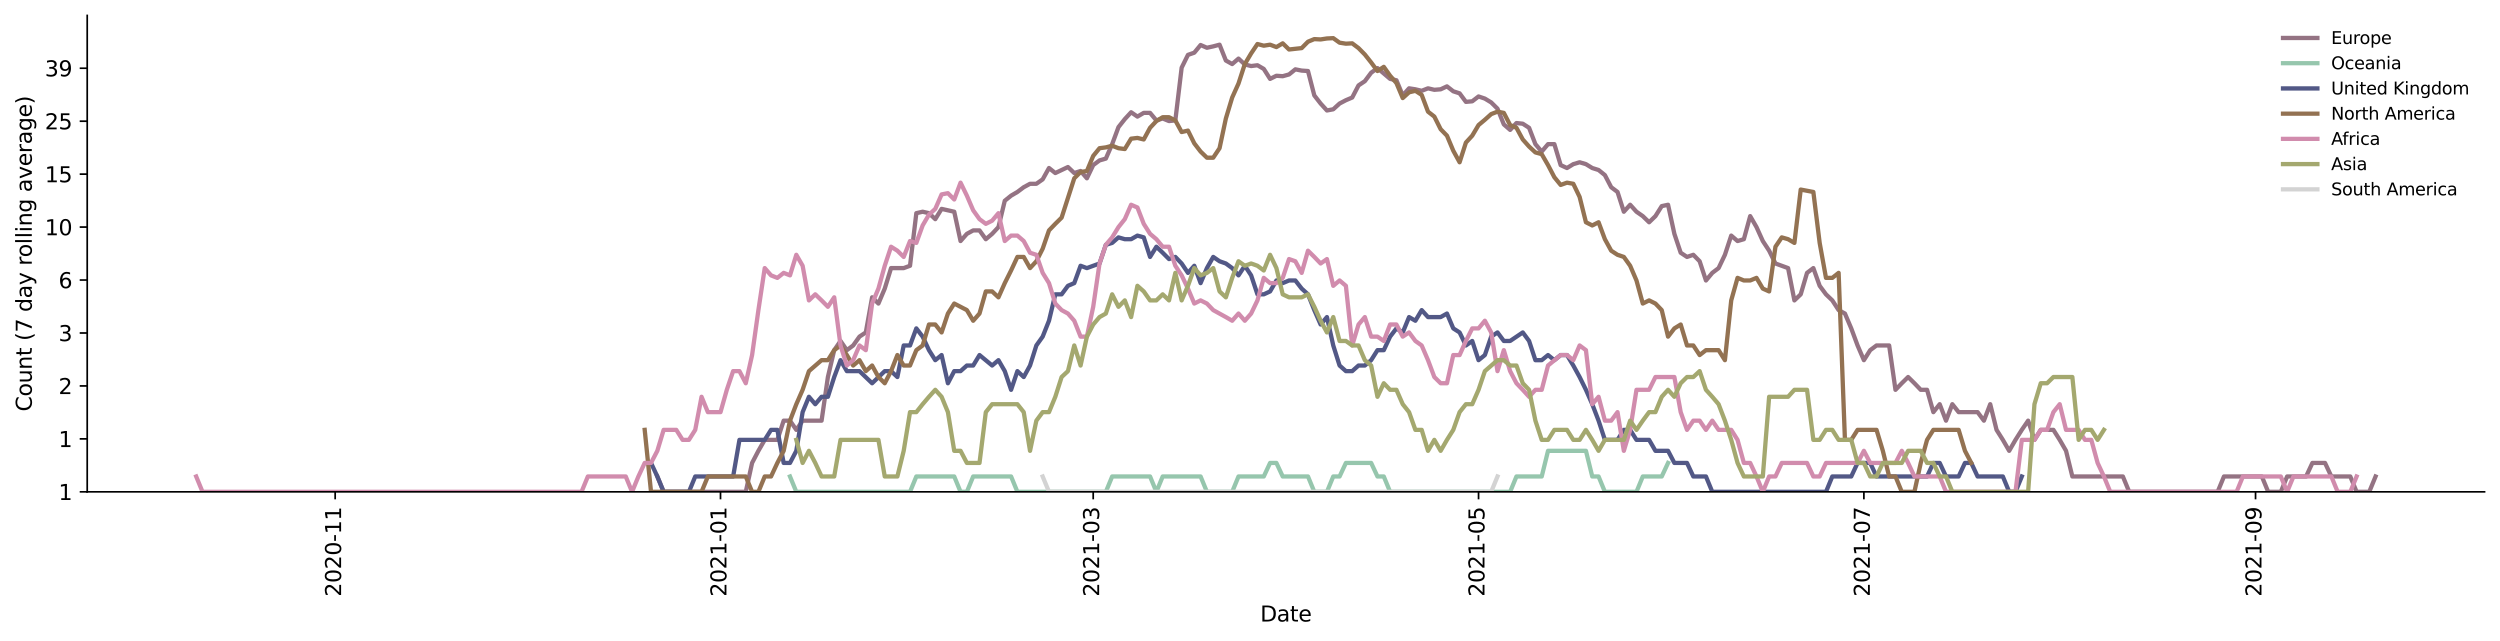 <?xml version="1.0" encoding="utf-8" standalone="no"?>
<!DOCTYPE svg PUBLIC "-//W3C//DTD SVG 1.1//EN"
  "http://www.w3.org/Graphics/SVG/1.1/DTD/svg11.dtd">
<svg height="298.621pt" version="1.1" viewBox="0 0 1163.803 298.621" width="1163.803pt" xmlns="http://www.w3.org/2000/svg" xmlns:xlink="http://www.w3.org/1999/xlink">
 <defs>
  <style type="text/css">*{stroke-linecap:butt;stroke-linejoin:round;}</style>
 </defs>
 <g id="figure_1">
  <g id="patch_1">
   <path d="M 0 298.621 
L 1163.803 298.621 
L 1163.803 0 
L 0 0 
z
" style="fill:#ffffff;"/>
  </g>
  <g id="axes_1">
   <g id="patch_2">
    <path d="M 40.603 228.96 
L 1156.603 228.96 
L 1156.603 7.2 
L 40.603 7.2 
z
" style="fill:#ffffff;"/>
   </g>
   <g id="matplotlib.axis_1">
    <g id="xtick_1">
     <g id="line2d_1">
      <defs>
       <path d="M 0 0 
L 0 3.5 
" id="m6d0342992b" style="stroke:#000000;stroke-width:0.8;"/>
      </defs>
      <g>
       <use style="stroke:#000000;stroke-width:0.8;" x="156.026" xlink:href="#m6d0342992b" y="228.96"/>
      </g>
     </g>
     <g id="text_1">
      <!-- 2020-11 -->
      <g transform="translate(158.785 277.743)rotate(-90)scale(0.1 -0.1)">
       <defs>
        <path d="M 1228 531 
L 3431 531 
L 3431 0 
L 469 0 
L 469 531 
Q 828 903 1448 1529 
Q 2069 2156 2228 2338 
Q 2531 2678 2651 2914 
Q 2772 3150 2772 3378 
Q 2772 3750 2511 3984 
Q 2250 4219 1831 4219 
Q 1534 4219 1204 4116 
Q 875 4013 500 3803 
L 500 4441 
Q 881 4594 1212 4672 
Q 1544 4750 1819 4750 
Q 2544 4750 2975 4387 
Q 3406 4025 3406 3419 
Q 3406 3131 3298 2873 
Q 3191 2616 2906 2266 
Q 2828 2175 2409 1742 
Q 1991 1309 1228 531 
z
" id="DejaVuSans-32" transform="scale(0.016)"/>
        <path d="M 2034 4250 
Q 1547 4250 1301 3770 
Q 1056 3291 1056 2328 
Q 1056 1369 1301 889 
Q 1547 409 2034 409 
Q 2525 409 2770 889 
Q 3016 1369 3016 2328 
Q 3016 3291 2770 3770 
Q 2525 4250 2034 4250 
z
M 2034 4750 
Q 2819 4750 3233 4129 
Q 3647 3509 3647 2328 
Q 3647 1150 3233 529 
Q 2819 -91 2034 -91 
Q 1250 -91 836 529 
Q 422 1150 422 2328 
Q 422 3509 836 4129 
Q 1250 4750 2034 4750 
z
" id="DejaVuSans-30" transform="scale(0.016)"/>
        <path d="M 313 2009 
L 1997 2009 
L 1997 1497 
L 313 1497 
L 313 2009 
z
" id="DejaVuSans-2d" transform="scale(0.016)"/>
        <path d="M 794 531 
L 1825 531 
L 1825 4091 
L 703 3866 
L 703 4441 
L 1819 4666 
L 2450 4666 
L 2450 531 
L 3481 531 
L 3481 0 
L 794 0 
L 794 531 
z
" id="DejaVuSans-31" transform="scale(0.016)"/>
       </defs>
       <use xlink:href="#DejaVuSans-32"/>
       <use x="63.623" xlink:href="#DejaVuSans-30"/>
       <use x="127.246" xlink:href="#DejaVuSans-32"/>
       <use x="190.869" xlink:href="#DejaVuSans-30"/>
       <use x="254.492" xlink:href="#DejaVuSans-2d"/>
       <use x="290.576" xlink:href="#DejaVuSans-31"/>
       <use x="354.199" xlink:href="#DejaVuSans-31"/>
      </g>
     </g>
    </g>
    <g id="xtick_2">
     <g id="line2d_2">
      <g>
       <use style="stroke:#000000;stroke-width:0.8;" x="335.409" xlink:href="#m6d0342992b" y="228.96"/>
      </g>
     </g>
     <g id="text_2">
      <!-- 2021-01 -->
      <g transform="translate(338.169 277.743)rotate(-90)scale(0.1 -0.1)">
       <use xlink:href="#DejaVuSans-32"/>
       <use x="63.623" xlink:href="#DejaVuSans-30"/>
       <use x="127.246" xlink:href="#DejaVuSans-32"/>
       <use x="190.869" xlink:href="#DejaVuSans-31"/>
       <use x="254.492" xlink:href="#DejaVuSans-2d"/>
       <use x="290.576" xlink:href="#DejaVuSans-30"/>
       <use x="354.199" xlink:href="#DejaVuSans-31"/>
      </g>
     </g>
    </g>
    <g id="xtick_3">
     <g id="line2d_3">
      <g>
       <use style="stroke:#000000;stroke-width:0.8;" x="508.911" xlink:href="#m6d0342992b" y="228.96"/>
      </g>
     </g>
     <g id="text_3">
      <!-- 2021-03 -->
      <g transform="translate(511.671 277.743)rotate(-90)scale(0.1 -0.1)">
       <defs>
        <path d="M 2597 2516 
Q 3050 2419 3304 2112 
Q 3559 1806 3559 1356 
Q 3559 666 3084 287 
Q 2609 -91 1734 -91 
Q 1441 -91 1130 -33 
Q 819 25 488 141 
L 488 750 
Q 750 597 1062 519 
Q 1375 441 1716 441 
Q 2309 441 2620 675 
Q 2931 909 2931 1356 
Q 2931 1769 2642 2001 
Q 2353 2234 1838 2234 
L 1294 2234 
L 1294 2753 
L 1863 2753 
Q 2328 2753 2575 2939 
Q 2822 3125 2822 3475 
Q 2822 3834 2567 4026 
Q 2313 4219 1838 4219 
Q 1578 4219 1281 4162 
Q 984 4106 628 3988 
L 628 4550 
Q 988 4650 1302 4700 
Q 1616 4750 1894 4750 
Q 2613 4750 3031 4423 
Q 3450 4097 3450 3541 
Q 3450 3153 3228 2886 
Q 3006 2619 2597 2516 
z
" id="DejaVuSans-33" transform="scale(0.016)"/>
       </defs>
       <use xlink:href="#DejaVuSans-32"/>
       <use x="63.623" xlink:href="#DejaVuSans-30"/>
       <use x="127.246" xlink:href="#DejaVuSans-32"/>
       <use x="190.869" xlink:href="#DejaVuSans-31"/>
       <use x="254.492" xlink:href="#DejaVuSans-2d"/>
       <use x="290.576" xlink:href="#DejaVuSans-30"/>
       <use x="354.199" xlink:href="#DejaVuSans-33"/>
      </g>
     </g>
    </g>
    <g id="xtick_4">
     <g id="line2d_4">
      <g>
       <use style="stroke:#000000;stroke-width:0.8;" x="688.295" xlink:href="#m6d0342992b" y="228.96"/>
      </g>
     </g>
     <g id="text_4">
      <!-- 2021-05 -->
      <g transform="translate(691.054 277.743)rotate(-90)scale(0.1 -0.1)">
       <defs>
        <path d="M 691 4666 
L 3169 4666 
L 3169 4134 
L 1269 4134 
L 1269 2991 
Q 1406 3038 1543 3061 
Q 1681 3084 1819 3084 
Q 2600 3084 3056 2656 
Q 3513 2228 3513 1497 
Q 3513 744 3044 326 
Q 2575 -91 1722 -91 
Q 1428 -91 1123 -41 
Q 819 9 494 109 
L 494 744 
Q 775 591 1075 516 
Q 1375 441 1709 441 
Q 2250 441 2565 725 
Q 2881 1009 2881 1497 
Q 2881 1984 2565 2268 
Q 2250 2553 1709 2553 
Q 1456 2553 1204 2497 
Q 953 2441 691 2322 
L 691 4666 
z
" id="DejaVuSans-35" transform="scale(0.016)"/>
       </defs>
       <use xlink:href="#DejaVuSans-32"/>
       <use x="63.623" xlink:href="#DejaVuSans-30"/>
       <use x="127.246" xlink:href="#DejaVuSans-32"/>
       <use x="190.869" xlink:href="#DejaVuSans-31"/>
       <use x="254.492" xlink:href="#DejaVuSans-2d"/>
       <use x="290.576" xlink:href="#DejaVuSans-30"/>
       <use x="354.199" xlink:href="#DejaVuSans-35"/>
      </g>
     </g>
    </g>
    <g id="xtick_5">
     <g id="line2d_5">
      <g>
       <use style="stroke:#000000;stroke-width:0.8;" x="867.678" xlink:href="#m6d0342992b" y="228.96"/>
      </g>
     </g>
     <g id="text_5">
      <!-- 2021-07 -->
      <g transform="translate(870.438 277.743)rotate(-90)scale(0.1 -0.1)">
       <defs>
        <path d="M 525 4666 
L 3525 4666 
L 3525 4397 
L 1831 0 
L 1172 0 
L 2766 4134 
L 525 4134 
L 525 4666 
z
" id="DejaVuSans-37" transform="scale(0.016)"/>
       </defs>
       <use xlink:href="#DejaVuSans-32"/>
       <use x="63.623" xlink:href="#DejaVuSans-30"/>
       <use x="127.246" xlink:href="#DejaVuSans-32"/>
       <use x="190.869" xlink:href="#DejaVuSans-31"/>
       <use x="254.492" xlink:href="#DejaVuSans-2d"/>
       <use x="290.576" xlink:href="#DejaVuSans-30"/>
       <use x="354.199" xlink:href="#DejaVuSans-37"/>
      </g>
     </g>
    </g>
    <g id="xtick_6">
     <g id="line2d_6">
      <g>
       <use style="stroke:#000000;stroke-width:0.8;" x="1050.002" xlink:href="#m6d0342992b" y="228.96"/>
      </g>
     </g>
     <g id="text_6">
      <!-- 2021-09 -->
      <g transform="translate(1052.762 277.743)rotate(-90)scale(0.1 -0.1)">
       <defs>
        <path d="M 703 97 
L 703 672 
Q 941 559 1184 500 
Q 1428 441 1663 441 
Q 2288 441 2617 861 
Q 2947 1281 2994 2138 
Q 2813 1869 2534 1725 
Q 2256 1581 1919 1581 
Q 1219 1581 811 2004 
Q 403 2428 403 3163 
Q 403 3881 828 4315 
Q 1253 4750 1959 4750 
Q 2769 4750 3195 4129 
Q 3622 3509 3622 2328 
Q 3622 1225 3098 567 
Q 2575 -91 1691 -91 
Q 1453 -91 1209 -44 
Q 966 3 703 97 
z
M 1959 2075 
Q 2384 2075 2632 2365 
Q 2881 2656 2881 3163 
Q 2881 3666 2632 3958 
Q 2384 4250 1959 4250 
Q 1534 4250 1286 3958 
Q 1038 3666 1038 3163 
Q 1038 2656 1286 2365 
Q 1534 2075 1959 2075 
z
" id="DejaVuSans-39" transform="scale(0.016)"/>
       </defs>
       <use xlink:href="#DejaVuSans-32"/>
       <use x="63.623" xlink:href="#DejaVuSans-30"/>
       <use x="127.246" xlink:href="#DejaVuSans-32"/>
       <use x="190.869" xlink:href="#DejaVuSans-31"/>
       <use x="254.492" xlink:href="#DejaVuSans-2d"/>
       <use x="290.576" xlink:href="#DejaVuSans-30"/>
       <use x="354.199" xlink:href="#DejaVuSans-39"/>
      </g>
     </g>
    </g>
    <g id="text_7">
     <!-- Date -->
     <g transform="translate(586.652 289.341)scale(0.1 -0.1)">
      <defs>
       <path d="M 1259 4147 
L 1259 519 
L 2022 519 
Q 2988 519 3436 956 
Q 3884 1394 3884 2338 
Q 3884 3275 3436 3711 
Q 2988 4147 2022 4147 
L 1259 4147 
z
M 628 4666 
L 1925 4666 
Q 3281 4666 3915 4102 
Q 4550 3538 4550 2338 
Q 4550 1131 3912 565 
Q 3275 0 1925 0 
L 628 0 
L 628 4666 
z
" id="DejaVuSans-44" transform="scale(0.016)"/>
       <path d="M 2194 1759 
Q 1497 1759 1228 1600 
Q 959 1441 959 1056 
Q 959 750 1161 570 
Q 1363 391 1709 391 
Q 2188 391 2477 730 
Q 2766 1069 2766 1631 
L 2766 1759 
L 2194 1759 
z
M 3341 1997 
L 3341 0 
L 2766 0 
L 2766 531 
Q 2569 213 2275 61 
Q 1981 -91 1556 -91 
Q 1019 -91 701 211 
Q 384 513 384 1019 
Q 384 1609 779 1909 
Q 1175 2209 1959 2209 
L 2766 2209 
L 2766 2266 
Q 2766 2663 2505 2880 
Q 2244 3097 1772 3097 
Q 1472 3097 1187 3025 
Q 903 2953 641 2809 
L 641 3341 
Q 956 3463 1253 3523 
Q 1550 3584 1831 3584 
Q 2591 3584 2966 3190 
Q 3341 2797 3341 1997 
z
" id="DejaVuSans-61" transform="scale(0.016)"/>
       <path d="M 1172 4494 
L 1172 3500 
L 2356 3500 
L 2356 3053 
L 1172 3053 
L 1172 1153 
Q 1172 725 1289 603 
Q 1406 481 1766 481 
L 2356 481 
L 2356 0 
L 1766 0 
Q 1100 0 847 248 
Q 594 497 594 1153 
L 594 3053 
L 172 3053 
L 172 3500 
L 594 3500 
L 594 4494 
L 1172 4494 
z
" id="DejaVuSans-74" transform="scale(0.016)"/>
       <path d="M 3597 1894 
L 3597 1613 
L 953 1613 
Q 991 1019 1311 708 
Q 1631 397 2203 397 
Q 2534 397 2845 478 
Q 3156 559 3463 722 
L 3463 178 
Q 3153 47 2828 -22 
Q 2503 -91 2169 -91 
Q 1331 -91 842 396 
Q 353 884 353 1716 
Q 353 2575 817 3079 
Q 1281 3584 2069 3584 
Q 2775 3584 3186 3129 
Q 3597 2675 3597 1894 
z
M 3022 2063 
Q 3016 2534 2758 2815 
Q 2500 3097 2075 3097 
Q 1594 3097 1305 2825 
Q 1016 2553 972 2059 
L 3022 2063 
z
" id="DejaVuSans-65" transform="scale(0.016)"/>
      </defs>
      <use xlink:href="#DejaVuSans-44"/>
      <use x="77.002" xlink:href="#DejaVuSans-61"/>
      <use x="138.281" xlink:href="#DejaVuSans-74"/>
      <use x="177.49" xlink:href="#DejaVuSans-65"/>
     </g>
    </g>
   </g>
   <g id="matplotlib.axis_2">
    <g id="ytick_1">
     <g id="line2d_7">
      <defs>
       <path d="M 0 0 
L -3.5 0 
" id="m33c1e263ab" style="stroke:#000000;stroke-width:0.8;"/>
      </defs>
      <g>
       <use style="stroke:#000000;stroke-width:0.8;" x="40.603" xlink:href="#m33c1e263ab" y="228.96"/>
      </g>
     </g>
     <g id="text_8">
      <!-- 1 -->
      <g transform="translate(27.241 232.759)scale(0.1 -0.1)">
       <use xlink:href="#DejaVuSans-31"/>
      </g>
     </g>
    </g>
    <g id="ytick_2">
     <g id="line2d_8">
      <g>
       <use style="stroke:#000000;stroke-width:0.8;" x="40.603" xlink:href="#m33c1e263ab" y="204.31"/>
      </g>
     </g>
     <g id="text_9">
      <!-- 1 -->
      <g transform="translate(27.241 208.11)scale(0.1 -0.1)">
       <use xlink:href="#DejaVuSans-31"/>
      </g>
     </g>
    </g>
    <g id="ytick_3">
     <g id="line2d_9">
      <g>
       <use style="stroke:#000000;stroke-width:0.8;" x="40.603" xlink:href="#m33c1e263ab" y="179.661"/>
      </g>
     </g>
     <g id="text_10">
      <!-- 2 -->
      <g transform="translate(27.241 183.46)scale(0.1 -0.1)">
       <use xlink:href="#DejaVuSans-32"/>
      </g>
     </g>
    </g>
    <g id="ytick_4">
     <g id="line2d_10">
      <g>
       <use style="stroke:#000000;stroke-width:0.8;" x="40.603" xlink:href="#m33c1e263ab" y="155.011"/>
      </g>
     </g>
     <g id="text_11">
      <!-- 3 -->
      <g transform="translate(27.241 158.81)scale(0.1 -0.1)">
       <use xlink:href="#DejaVuSans-33"/>
      </g>
     </g>
    </g>
    <g id="ytick_5">
     <g id="line2d_11">
      <g>
       <use style="stroke:#000000;stroke-width:0.8;" x="40.603" xlink:href="#m33c1e263ab" y="130.361"/>
      </g>
     </g>
     <g id="text_12">
      <!-- 6 -->
      <g transform="translate(27.241 134.16)scale(0.1 -0.1)">
       <defs>
        <path d="M 2113 2584 
Q 1688 2584 1439 2293 
Q 1191 2003 1191 1497 
Q 1191 994 1439 701 
Q 1688 409 2113 409 
Q 2538 409 2786 701 
Q 3034 994 3034 1497 
Q 3034 2003 2786 2293 
Q 2538 2584 2113 2584 
z
M 3366 4563 
L 3366 3988 
Q 3128 4100 2886 4159 
Q 2644 4219 2406 4219 
Q 1781 4219 1451 3797 
Q 1122 3375 1075 2522 
Q 1259 2794 1537 2939 
Q 1816 3084 2150 3084 
Q 2853 3084 3261 2657 
Q 3669 2231 3669 1497 
Q 3669 778 3244 343 
Q 2819 -91 2113 -91 
Q 1303 -91 875 529 
Q 447 1150 447 2328 
Q 447 3434 972 4092 
Q 1497 4750 2381 4750 
Q 2619 4750 2861 4703 
Q 3103 4656 3366 4563 
z
" id="DejaVuSans-36" transform="scale(0.016)"/>
       </defs>
       <use xlink:href="#DejaVuSans-36"/>
      </g>
     </g>
    </g>
    <g id="ytick_6">
     <g id="line2d_12">
      <g>
       <use style="stroke:#000000;stroke-width:0.8;" x="40.603" xlink:href="#m33c1e263ab" y="105.711"/>
      </g>
     </g>
     <g id="text_13">
      <!-- 10 -->
      <g transform="translate(20.878 109.511)scale(0.1 -0.1)">
       <use xlink:href="#DejaVuSans-31"/>
       <use x="63.623" xlink:href="#DejaVuSans-30"/>
      </g>
     </g>
    </g>
    <g id="ytick_7">
     <g id="line2d_13">
      <g>
       <use style="stroke:#000000;stroke-width:0.8;" x="40.603" xlink:href="#m33c1e263ab" y="81.062"/>
      </g>
     </g>
     <g id="text_14">
      <!-- 15 -->
      <g transform="translate(20.878 84.861)scale(0.1 -0.1)">
       <use xlink:href="#DejaVuSans-31"/>
       <use x="63.623" xlink:href="#DejaVuSans-35"/>
      </g>
     </g>
    </g>
    <g id="ytick_8">
     <g id="line2d_14">
      <g>
       <use style="stroke:#000000;stroke-width:0.8;" x="40.603" xlink:href="#m33c1e263ab" y="56.412"/>
      </g>
     </g>
     <g id="text_15">
      <!-- 25 -->
      <g transform="translate(20.878 60.211)scale(0.1 -0.1)">
       <use xlink:href="#DejaVuSans-32"/>
       <use x="63.623" xlink:href="#DejaVuSans-35"/>
      </g>
     </g>
    </g>
    <g id="ytick_9">
     <g id="line2d_15">
      <g>
       <use style="stroke:#000000;stroke-width:0.8;" x="40.603" xlink:href="#m33c1e263ab" y="31.762"/>
      </g>
     </g>
     <g id="text_16">
      <!-- 39 -->
      <g transform="translate(20.878 35.562)scale(0.1 -0.1)">
       <use xlink:href="#DejaVuSans-33"/>
       <use x="63.623" xlink:href="#DejaVuSans-39"/>
      </g>
     </g>
    </g>
    <g id="text_17">
     <!-- Count (7 day rolling average) -->
     <g transform="translate(14.798 191.548)rotate(-90)scale(0.1 -0.1)">
      <defs>
       <path d="M 4122 4306 
L 4122 3641 
Q 3803 3938 3442 4084 
Q 3081 4231 2675 4231 
Q 1875 4231 1450 3742 
Q 1025 3253 1025 2328 
Q 1025 1406 1450 917 
Q 1875 428 2675 428 
Q 3081 428 3442 575 
Q 3803 722 4122 1019 
L 4122 359 
Q 3791 134 3420 21 
Q 3050 -91 2638 -91 
Q 1578 -91 968 557 
Q 359 1206 359 2328 
Q 359 3453 968 4101 
Q 1578 4750 2638 4750 
Q 3056 4750 3426 4639 
Q 3797 4528 4122 4306 
z
" id="DejaVuSans-43" transform="scale(0.016)"/>
       <path d="M 1959 3097 
Q 1497 3097 1228 2736 
Q 959 2375 959 1747 
Q 959 1119 1226 758 
Q 1494 397 1959 397 
Q 2419 397 2687 759 
Q 2956 1122 2956 1747 
Q 2956 2369 2687 2733 
Q 2419 3097 1959 3097 
z
M 1959 3584 
Q 2709 3584 3137 3096 
Q 3566 2609 3566 1747 
Q 3566 888 3137 398 
Q 2709 -91 1959 -91 
Q 1206 -91 779 398 
Q 353 888 353 1747 
Q 353 2609 779 3096 
Q 1206 3584 1959 3584 
z
" id="DejaVuSans-6f" transform="scale(0.016)"/>
       <path d="M 544 1381 
L 544 3500 
L 1119 3500 
L 1119 1403 
Q 1119 906 1312 657 
Q 1506 409 1894 409 
Q 2359 409 2629 706 
Q 2900 1003 2900 1516 
L 2900 3500 
L 3475 3500 
L 3475 0 
L 2900 0 
L 2900 538 
Q 2691 219 2414 64 
Q 2138 -91 1772 -91 
Q 1169 -91 856 284 
Q 544 659 544 1381 
z
M 1991 3584 
L 1991 3584 
z
" id="DejaVuSans-75" transform="scale(0.016)"/>
       <path d="M 3513 2113 
L 3513 0 
L 2938 0 
L 2938 2094 
Q 2938 2591 2744 2837 
Q 2550 3084 2163 3084 
Q 1697 3084 1428 2787 
Q 1159 2491 1159 1978 
L 1159 0 
L 581 0 
L 581 3500 
L 1159 3500 
L 1159 2956 
Q 1366 3272 1645 3428 
Q 1925 3584 2291 3584 
Q 2894 3584 3203 3211 
Q 3513 2838 3513 2113 
z
" id="DejaVuSans-6e" transform="scale(0.016)"/>
       <path id="DejaVuSans-20" transform="scale(0.016)"/>
       <path d="M 1984 4856 
Q 1566 4138 1362 3434 
Q 1159 2731 1159 2009 
Q 1159 1288 1364 580 
Q 1569 -128 1984 -844 
L 1484 -844 
Q 1016 -109 783 600 
Q 550 1309 550 2009 
Q 550 2706 781 3412 
Q 1013 4119 1484 4856 
L 1984 4856 
z
" id="DejaVuSans-28" transform="scale(0.016)"/>
       <path d="M 2906 2969 
L 2906 4863 
L 3481 4863 
L 3481 0 
L 2906 0 
L 2906 525 
Q 2725 213 2448 61 
Q 2172 -91 1784 -91 
Q 1150 -91 751 415 
Q 353 922 353 1747 
Q 353 2572 751 3078 
Q 1150 3584 1784 3584 
Q 2172 3584 2448 3432 
Q 2725 3281 2906 2969 
z
M 947 1747 
Q 947 1113 1208 752 
Q 1469 391 1925 391 
Q 2381 391 2643 752 
Q 2906 1113 2906 1747 
Q 2906 2381 2643 2742 
Q 2381 3103 1925 3103 
Q 1469 3103 1208 2742 
Q 947 2381 947 1747 
z
" id="DejaVuSans-64" transform="scale(0.016)"/>
       <path d="M 2059 -325 
Q 1816 -950 1584 -1140 
Q 1353 -1331 966 -1331 
L 506 -1331 
L 506 -850 
L 844 -850 
Q 1081 -850 1212 -737 
Q 1344 -625 1503 -206 
L 1606 56 
L 191 3500 
L 800 3500 
L 1894 763 
L 2988 3500 
L 3597 3500 
L 2059 -325 
z
" id="DejaVuSans-79" transform="scale(0.016)"/>
       <path d="M 2631 2963 
Q 2534 3019 2420 3045 
Q 2306 3072 2169 3072 
Q 1681 3072 1420 2755 
Q 1159 2438 1159 1844 
L 1159 0 
L 581 0 
L 581 3500 
L 1159 3500 
L 1159 2956 
Q 1341 3275 1631 3429 
Q 1922 3584 2338 3584 
Q 2397 3584 2469 3576 
Q 2541 3569 2628 3553 
L 2631 2963 
z
" id="DejaVuSans-72" transform="scale(0.016)"/>
       <path d="M 603 4863 
L 1178 4863 
L 1178 0 
L 603 0 
L 603 4863 
z
" id="DejaVuSans-6c" transform="scale(0.016)"/>
       <path d="M 603 3500 
L 1178 3500 
L 1178 0 
L 603 0 
L 603 3500 
z
M 603 4863 
L 1178 4863 
L 1178 4134 
L 603 4134 
L 603 4863 
z
" id="DejaVuSans-69" transform="scale(0.016)"/>
       <path d="M 2906 1791 
Q 2906 2416 2648 2759 
Q 2391 3103 1925 3103 
Q 1463 3103 1205 2759 
Q 947 2416 947 1791 
Q 947 1169 1205 825 
Q 1463 481 1925 481 
Q 2391 481 2648 825 
Q 2906 1169 2906 1791 
z
M 3481 434 
Q 3481 -459 3084 -895 
Q 2688 -1331 1869 -1331 
Q 1566 -1331 1297 -1286 
Q 1028 -1241 775 -1147 
L 775 -588 
Q 1028 -725 1275 -790 
Q 1522 -856 1778 -856 
Q 2344 -856 2625 -561 
Q 2906 -266 2906 331 
L 2906 616 
Q 2728 306 2450 153 
Q 2172 0 1784 0 
Q 1141 0 747 490 
Q 353 981 353 1791 
Q 353 2603 747 3093 
Q 1141 3584 1784 3584 
Q 2172 3584 2450 3431 
Q 2728 3278 2906 2969 
L 2906 3500 
L 3481 3500 
L 3481 434 
z
" id="DejaVuSans-67" transform="scale(0.016)"/>
       <path d="M 191 3500 
L 800 3500 
L 1894 563 
L 2988 3500 
L 3597 3500 
L 2284 0 
L 1503 0 
L 191 3500 
z
" id="DejaVuSans-76" transform="scale(0.016)"/>
       <path d="M 513 4856 
L 1013 4856 
Q 1481 4119 1714 3412 
Q 1947 2706 1947 2009 
Q 1947 1309 1714 600 
Q 1481 -109 1013 -844 
L 513 -844 
Q 928 -128 1133 580 
Q 1338 1288 1338 2009 
Q 1338 2731 1133 3434 
Q 928 4138 513 4856 
z
" id="DejaVuSans-29" transform="scale(0.016)"/>
      </defs>
      <use xlink:href="#DejaVuSans-43"/>
      <use x="69.824" xlink:href="#DejaVuSans-6f"/>
      <use x="131.006" xlink:href="#DejaVuSans-75"/>
      <use x="194.385" xlink:href="#DejaVuSans-6e"/>
      <use x="257.764" xlink:href="#DejaVuSans-74"/>
      <use x="296.973" xlink:href="#DejaVuSans-20"/>
      <use x="328.76" xlink:href="#DejaVuSans-28"/>
      <use x="367.773" xlink:href="#DejaVuSans-37"/>
      <use x="431.396" xlink:href="#DejaVuSans-20"/>
      <use x="463.184" xlink:href="#DejaVuSans-64"/>
      <use x="526.66" xlink:href="#DejaVuSans-61"/>
      <use x="587.939" xlink:href="#DejaVuSans-79"/>
      <use x="647.119" xlink:href="#DejaVuSans-20"/>
      <use x="678.906" xlink:href="#DejaVuSans-72"/>
      <use x="717.77" xlink:href="#DejaVuSans-6f"/>
      <use x="778.951" xlink:href="#DejaVuSans-6c"/>
      <use x="806.734" xlink:href="#DejaVuSans-6c"/>
      <use x="834.518" xlink:href="#DejaVuSans-69"/>
      <use x="862.301" xlink:href="#DejaVuSans-6e"/>
      <use x="925.68" xlink:href="#DejaVuSans-67"/>
      <use x="989.156" xlink:href="#DejaVuSans-20"/>
      <use x="1020.943" xlink:href="#DejaVuSans-61"/>
      <use x="1082.223" xlink:href="#DejaVuSans-76"/>
      <use x="1141.402" xlink:href="#DejaVuSans-65"/>
      <use x="1202.926" xlink:href="#DejaVuSans-72"/>
      <use x="1244.039" xlink:href="#DejaVuSans-61"/>
      <use x="1305.318" xlink:href="#DejaVuSans-67"/>
      <use x="1368.795" xlink:href="#DejaVuSans-65"/>
      <use x="1430.318" xlink:href="#DejaVuSans-29"/>
     </g>
    </g>
   </g>
   <g id="line2d_16">
    <path clip-path="url(#p8b8890324e)" d="M 306.002 221.813 
L 308.943 228.96 
L 347.172 228.96 
L 350.113 215.508 
L 353.054 209.869 
L 355.994 204.767 
L 361.876 204.767 
L 364.817 195.825 
L 367.757 195.825 
L 370.698 200.11 
L 373.639 195.825 
L 382.461 195.825 
L 385.402 175.513 
L 388.342 163.008 
L 391.283 158.724 
L 394.224 163.008 
L 397.164 160.823 
L 400.105 156.704 
L 403.046 154.757 
L 405.987 138.411 
L 408.927 141.305 
L 411.868 134.344 
L 414.809 124.803 
L 420.69 124.803 
L 423.631 123.722 
L 426.572 99.237 
L 429.512 98.564 
L 432.453 99.237 
L 435.394 102.019 
L 438.334 97.242 
L 444.216 98.564 
L 447.156 112.207 
L 450.097 108.861 
L 453.038 107.263 
L 455.979 107.263 
L 458.919 111.351 
L 461.86 108.861 
L 464.801 105.711 
L 467.741 93.462 
L 470.682 91.083 
L 473.623 89.366 
L 476.564 87.158 
L 479.504 85.56 
L 482.445 85.56 
L 485.386 83.501 
L 488.326 78.216 
L 491.267 80.554 
L 497.149 77.761 
L 500.089 80.554 
L 503.03 79.607 
L 505.971 82.999 
L 508.911 76.861 
L 511.852 74.676 
L 514.793 73.826 
L 517.734 67.102 
L 520.674 59.171 
L 523.615 55.456 
L 526.556 52.264 
L 529.496 54.273 
L 532.437 52.547 
L 535.378 52.547 
L 538.319 56.058 
L 541.259 55.158 
L 544.2 56.361 
L 547.141 56.058 
L 550.081 31.508 
L 553.022 25.545 
L 555.963 24.529 
L 558.904 20.959 
L 561.844 22.23 
L 564.785 21.59 
L 567.726 20.802 
L 570.666 28.174 
L 573.607 29.815 
L 576.548 27.283 
L 579.489 30.001 
L 582.429 30.749 
L 585.37 30.374 
L 588.311 32.085 
L 591.251 36.725 
L 594.192 35.27 
L 597.133 35.475 
L 600.073 34.658 
L 603.014 32.279 
L 605.955 32.864 
L 608.896 33.06 
L 611.836 44.417 
L 614.777 48.197 
L 617.718 51.425 
L 620.658 50.874 
L 623.599 48.197 
L 626.54 46.653 
L 629.481 45.399 
L 632.421 39.76 
L 635.362 37.789 
L 638.303 33.853 
L 641.243 31.7 
L 647.125 36.725 
L 650.066 37.361 
L 653.006 44.417 
L 655.947 41.115 
L 658.888 41.574 
L 661.828 42.271 
L 664.769 41.115 
L 667.71 41.805 
L 670.651 41.574 
L 673.591 40.207 
L 676.532 42.505 
L 679.473 43.452 
L 682.413 47.419 
L 685.354 47.162 
L 688.295 44.906 
L 691.236 45.897 
L 694.176 47.677 
L 697.117 50.6 
L 700.058 57.904 
L 702.998 60.468 
L 705.939 57.281 
L 708.88 57.591 
L 711.821 59.492 
L 714.761 67.102 
L 717.702 70.557 
L 720.643 67.102 
L 723.583 67.102 
L 726.524 76.861 
L 729.465 78.216 
L 732.405 76.417 
L 735.346 75.539 
L 738.287 76.417 
L 741.228 78.216 
L 744.168 79.139 
L 747.109 81.518 
L 750.05 87.158 
L 752.99 89.366 
L 755.931 98.564 
L 758.872 95.319 
L 761.813 98.564 
L 764.753 100.61 
L 767.694 103.465 
L 770.635 100.61 
L 773.575 95.952 
L 776.516 95.319 
L 779.457 108.861 
L 782.398 117.655 
L 785.338 119.602 
L 788.279 118.62 
L 791.22 121.622 
L 794.16 130.564 
L 797.101 127.033 
L 800.042 124.803 
L 802.983 118.62 
L 805.923 109.678 
L 808.864 112.207 
L 811.805 111.351 
L 814.745 100.61 
L 817.686 105.711 
L 820.627 112.207 
L 823.568 116.708 
L 826.508 122.662 
L 832.39 124.803 
L 835.33 139.839 
L 838.271 137.021 
L 841.212 127.033 
L 844.153 124.803 
L 847.093 133.054 
L 850.034 137.021 
L 852.975 139.839 
L 855.915 144.365 
L 858.856 145.962 
L 861.797 152.879 
L 864.738 160.823 
L 867.678 167.665 
L 870.619 163.008 
L 873.56 160.823 
L 879.441 160.823 
L 882.382 181.466 
L 885.322 178.407 
L 888.263 175.513 
L 891.204 178.407 
L 894.145 181.466 
L 897.085 181.466 
L 900.026 191.858 
L 902.967 188.166 
L 905.907 195.825 
L 908.848 188.166 
L 911.789 191.858 
L 920.611 191.858 
L 923.552 195.825 
L 926.492 188.166 
L 929.433 200.11 
L 932.374 204.767 
L 935.315 209.869 
L 938.255 204.767 
L 941.196 200.11 
L 944.137 195.825 
L 947.077 204.767 
L 950.018 200.11 
L 955.9 200.11 
L 958.84 204.767 
L 961.781 209.869 
L 964.722 221.813 
L 988.247 221.813 
L 991.188 228.96 
L 1032.358 228.96 
L 1035.299 221.813 
L 1052.943 221.813 
L 1055.884 228.96 
L 1061.765 228.96 
L 1064.706 221.813 
L 1073.528 221.813 
L 1076.469 215.508 
L 1082.35 215.508 
L 1085.291 221.813 
L 1094.113 221.813 
L 1097.054 228.96 
L 1102.935 228.96 
L 1105.876 221.813 
L 1105.876 221.813 
" style="fill:none;stroke:#947383;stroke-linecap:square;stroke-width:2;"/>
   </g>
   <g id="line2d_17">
    <path clip-path="url(#p8b8890324e)" d="M 367.757 221.813 
L 370.698 228.96 
L 423.631 228.96 
L 426.572 221.813 
L 444.216 221.813 
L 447.156 228.96 
L 450.097 228.96 
L 453.038 221.813 
L 470.682 221.813 
L 473.623 228.96 
L 514.793 228.96 
L 517.734 221.813 
L 535.378 221.813 
L 538.319 228.96 
L 541.259 221.813 
L 558.904 221.813 
L 561.844 228.96 
L 573.607 228.96 
L 576.548 221.813 
L 588.311 221.813 
L 591.251 215.508 
L 594.192 215.508 
L 597.133 221.813 
L 608.896 221.813 
L 611.836 228.96 
L 617.718 228.96 
L 620.658 221.813 
L 623.599 221.813 
L 626.54 215.508 
L 638.303 215.508 
L 641.243 221.813 
L 644.184 221.813 
L 647.125 228.96 
L 702.998 228.96 
L 705.939 221.813 
L 717.702 221.813 
L 720.643 209.869 
L 738.287 209.869 
L 741.228 221.813 
L 744.168 221.813 
L 747.109 228.96 
L 761.813 228.96 
L 764.753 221.813 
L 773.575 221.813 
L 776.516 215.508 
L 776.516 215.508 
" style="fill:none;stroke:#96c6ad;stroke-linecap:square;stroke-width:2;"/>
   </g>
   <g id="line2d_18">
    <path clip-path="url(#p8b8890324e)" d="M 303.062 215.508 
L 306.002 221.813 
L 308.943 228.96 
L 320.706 228.96 
L 323.647 221.813 
L 341.291 221.813 
L 344.232 204.767 
L 355.994 204.767 
L 358.935 200.11 
L 361.876 200.11 
L 364.817 215.508 
L 367.757 215.508 
L 370.698 209.869 
L 373.639 191.858 
L 376.579 184.711 
L 379.52 188.166 
L 382.461 184.711 
L 385.402 184.711 
L 388.342 175.513 
L 391.283 167.665 
L 394.224 172.767 
L 400.105 172.767 
L 405.987 178.407 
L 411.868 172.767 
L 414.809 172.767 
L 417.749 175.513 
L 420.69 160.823 
L 423.631 160.823 
L 426.572 152.879 
L 429.512 156.704 
L 432.453 163.008 
L 435.394 167.665 
L 438.334 165.286 
L 441.275 178.407 
L 444.216 172.767 
L 447.156 172.767 
L 450.097 170.156 
L 453.038 170.156 
L 455.979 165.286 
L 461.86 170.156 
L 464.801 167.665 
L 467.741 172.767 
L 470.682 181.466 
L 473.623 172.767 
L 476.564 175.513 
L 479.504 170.156 
L 482.445 160.823 
L 485.386 156.704 
L 488.326 149.309 
L 491.267 137.021 
L 494.208 137.021 
L 497.149 133.054 
L 500.089 131.794 
L 503.03 123.722 
L 505.971 124.803 
L 511.852 122.662 
L 514.793 113.963 
L 517.734 113.078 
L 520.674 110.508 
L 523.615 111.351 
L 526.556 111.351 
L 529.496 109.678 
L 532.437 110.508 
L 535.378 119.602 
L 538.319 114.862 
L 541.259 117.655 
L 544.2 120.603 
L 547.141 119.602 
L 550.081 122.662 
L 553.022 127.033 
L 555.963 123.722 
L 558.904 131.794 
L 561.844 124.803 
L 564.785 119.602 
L 567.726 121.622 
L 570.666 122.662 
L 573.607 124.803 
L 576.548 128.185 
L 579.489 123.722 
L 582.429 128.185 
L 585.37 137.021 
L 588.311 137.021 
L 591.251 135.666 
L 594.192 130.564 
L 597.133 131.794 
L 600.073 130.564 
L 603.014 130.564 
L 605.955 134.344 
L 608.896 137.021 
L 611.836 144.365 
L 614.777 151.064 
L 617.718 147.61 
L 620.658 160.823 
L 623.599 170.156 
L 626.54 172.767 
L 629.481 172.767 
L 632.421 170.156 
L 635.362 170.156 
L 638.303 167.665 
L 641.243 163.008 
L 644.184 163.008 
L 647.125 156.704 
L 650.066 152.879 
L 653.006 154.757 
L 655.947 147.61 
L 658.888 149.309 
L 661.828 144.365 
L 664.769 147.61 
L 670.651 147.61 
L 673.591 145.962 
L 676.532 152.879 
L 679.473 154.757 
L 682.413 160.823 
L 685.354 158.724 
L 688.295 167.665 
L 691.236 165.286 
L 694.176 156.704 
L 697.117 154.757 
L 700.058 158.724 
L 702.998 158.724 
L 708.88 154.757 
L 711.821 158.724 
L 714.761 167.665 
L 717.702 167.665 
L 720.643 165.286 
L 723.583 167.665 
L 726.524 165.286 
L 729.465 165.286 
L 732.405 170.156 
L 735.346 175.513 
L 738.287 181.466 
L 741.228 188.166 
L 744.168 195.825 
L 747.109 204.767 
L 752.99 204.767 
L 755.931 200.11 
L 758.872 200.11 
L 761.813 204.767 
L 767.694 204.767 
L 770.635 209.869 
L 776.516 209.869 
L 779.457 215.508 
L 785.338 215.508 
L 788.279 221.813 
L 794.16 221.813 
L 797.101 228.96 
L 850.034 228.96 
L 852.975 221.813 
L 861.797 221.813 
L 864.738 215.508 
L 870.619 215.508 
L 873.56 221.813 
L 897.085 221.813 
L 900.026 215.508 
L 902.967 215.508 
L 905.907 221.813 
L 911.789 221.813 
L 914.73 215.508 
L 917.67 215.508 
L 920.611 221.813 
L 932.374 221.813 
L 935.315 228.96 
L 938.255 228.96 
L 941.196 221.813 
L 941.196 221.813 
" style="fill:none;stroke:#525886;stroke-linecap:square;stroke-width:2;"/>
   </g>
   <g id="line2d_19">
    <path clip-path="url(#p8b8890324e)" d="M 300.121 200.11 
L 303.062 228.96 
L 326.587 228.96 
L 329.528 221.813 
L 347.172 221.813 
L 350.113 228.96 
L 353.054 228.96 
L 355.994 221.813 
L 358.935 221.813 
L 361.876 215.508 
L 364.817 209.869 
L 367.757 195.825 
L 370.698 188.166 
L 373.639 181.466 
L 376.579 172.767 
L 382.461 167.665 
L 385.402 167.665 
L 388.342 163.008 
L 391.283 160.823 
L 394.224 165.286 
L 397.164 170.156 
L 400.105 167.665 
L 403.046 172.767 
L 405.987 170.156 
L 408.927 175.513 
L 411.868 178.407 
L 414.809 172.767 
L 417.749 165.286 
L 420.69 170.156 
L 423.631 170.156 
L 426.572 163.008 
L 429.512 160.823 
L 432.453 151.064 
L 435.394 151.064 
L 438.334 154.757 
L 441.275 145.962 
L 444.216 141.305 
L 450.097 144.365 
L 453.038 149.309 
L 455.979 145.962 
L 458.919 135.666 
L 461.86 135.666 
L 464.801 138.411 
L 467.741 131.794 
L 470.682 125.907 
L 473.623 119.602 
L 476.564 119.602 
L 479.504 124.803 
L 482.445 121.622 
L 485.386 115.777 
L 488.326 107.263 
L 491.267 104.204 
L 494.208 101.31 
L 500.089 82.999 
L 503.03 80.078 
L 505.971 79.607 
L 508.911 72.577 
L 511.852 68.994 
L 514.793 68.61 
L 517.734 67.851 
L 520.674 68.994 
L 523.615 69.38 
L 526.556 64.561 
L 529.496 64.208 
L 532.437 64.917 
L 535.378 59.492 
L 538.319 56.361 
L 541.259 54.567 
L 544.2 54.567 
L 547.141 56.058 
L 550.081 61.463 
L 553.022 60.798 
L 555.963 66.732 
L 558.904 70.557 
L 561.844 73.407 
L 564.785 73.407 
L 567.726 68.994 
L 570.666 55.158 
L 573.607 45.399 
L 576.548 38.875 
L 579.489 29.815 
L 582.429 24.865 
L 585.37 20.49 
L 588.311 21.274 
L 591.251 20.802 
L 594.192 21.909 
L 597.133 20.18 
L 600.073 23.039 
L 605.955 22.391 
L 608.896 19.412 
L 611.836 18.205 
L 614.777 18.355 
L 617.718 17.908 
L 620.658 17.76 
L 623.599 19.871 
L 626.54 20.335 
L 629.481 20.18 
L 632.421 22.391 
L 635.362 25.374 
L 638.303 29.079 
L 641.243 33.06 
L 644.184 31.127 
L 647.125 35.27 
L 650.066 38.656 
L 653.006 45.647 
L 655.947 42.977 
L 658.888 42.271 
L 661.828 44.174 
L 664.769 51.983 
L 667.71 54.273 
L 670.651 60.141 
L 673.591 63.162 
L 676.532 70.162 
L 679.473 75.539 
L 682.413 66.364 
L 685.354 63.162 
L 688.295 58.218 
L 691.236 55.756 
L 694.176 53.116 
L 697.117 51.983 
L 700.058 52.547 
L 702.998 58.218 
L 705.939 59.492 
L 708.88 64.917 
L 711.821 68.229 
L 714.761 70.955 
L 717.702 71.759 
L 720.643 76.861 
L 723.583 82.501 
L 726.524 86.087 
L 729.465 85.038 
L 732.405 85.56 
L 735.346 91.668 
L 738.287 103.465 
L 741.228 104.952 
L 744.168 103.465 
L 747.109 111.351 
L 750.05 116.708 
L 752.99 118.62 
L 755.931 119.602 
L 758.872 123.722 
L 761.813 130.564 
L 764.753 141.305 
L 767.694 139.839 
L 770.635 141.305 
L 773.575 144.365 
L 776.516 156.704 
L 779.457 152.879 
L 782.398 151.064 
L 785.338 160.823 
L 788.279 160.823 
L 791.22 165.286 
L 794.16 163.008 
L 800.042 163.008 
L 802.983 167.665 
L 805.923 139.839 
L 808.864 129.361 
L 811.805 130.564 
L 814.745 130.564 
L 817.686 129.361 
L 820.627 134.344 
L 823.568 135.666 
L 826.508 114.862 
L 829.449 110.508 
L 832.39 111.351 
L 835.33 113.078 
L 838.271 88.25 
L 844.153 89.366 
L 847.093 113.078 
L 850.034 129.361 
L 852.975 129.361 
L 855.915 127.033 
L 858.856 204.767 
L 861.797 204.767 
L 864.738 200.11 
L 873.56 200.11 
L 876.5 209.869 
L 879.441 221.813 
L 882.382 221.813 
L 885.322 228.96 
L 891.204 228.96 
L 894.145 215.508 
L 897.085 204.767 
L 900.026 200.11 
L 911.789 200.11 
L 914.73 209.869 
L 917.67 215.508 
L 917.67 215.508 
" style="fill:none;stroke:#937252;stroke-linecap:square;stroke-width:2;"/>
   </g>
   <g id="line2d_20">
    <path clip-path="url(#p8b8890324e)" d="M 91.33 221.813 
L 94.271 228.96 
L 270.714 228.96 
L 273.655 221.813 
L 291.299 221.813 
L 294.239 228.96 
L 297.18 221.813 
L 300.121 215.508 
L 303.062 215.508 
L 306.002 209.869 
L 308.943 200.11 
L 314.824 200.11 
L 317.765 204.767 
L 320.706 204.767 
L 323.647 200.11 
L 326.587 184.711 
L 329.528 191.858 
L 335.409 191.858 
L 338.35 181.466 
L 341.291 172.767 
L 344.232 172.767 
L 347.172 178.407 
L 350.113 165.286 
L 353.054 144.365 
L 355.994 124.803 
L 358.935 128.185 
L 361.876 129.361 
L 364.817 127.033 
L 367.757 128.185 
L 370.698 118.62 
L 373.639 123.722 
L 376.579 139.839 
L 379.52 137.021 
L 382.461 139.839 
L 385.402 142.813 
L 388.342 138.411 
L 391.283 160.823 
L 394.224 170.156 
L 397.164 167.665 
L 400.105 160.823 
L 403.046 163.008 
L 405.987 141.305 
L 408.927 134.344 
L 411.868 123.722 
L 414.809 114.862 
L 417.749 116.708 
L 420.69 119.602 
L 423.631 112.207 
L 426.572 113.078 
L 429.512 104.952 
L 432.453 99.919 
L 435.394 97.242 
L 438.334 90.504 
L 441.275 89.932 
L 444.216 92.858 
L 447.156 85.038 
L 450.097 91.083 
L 453.038 97.899 
L 455.979 102.019 
L 458.919 104.204 
L 461.86 102.737 
L 464.801 99.237 
L 467.741 112.207 
L 470.682 109.678 
L 473.623 109.678 
L 476.564 112.207 
L 479.504 117.655 
L 482.445 118.62 
L 485.386 127.033 
L 488.326 131.794 
L 491.267 141.305 
L 494.208 144.365 
L 497.149 145.962 
L 500.089 149.309 
L 503.03 156.704 
L 505.971 156.704 
L 508.911 142.813 
L 511.852 122.662 
L 514.793 113.963 
L 517.734 110.508 
L 520.674 105.711 
L 523.615 102.019 
L 526.556 95.319 
L 529.496 96.594 
L 532.437 104.204 
L 535.378 108.861 
L 538.319 111.351 
L 541.259 114.862 
L 544.2 114.862 
L 547.141 123.722 
L 550.081 128.185 
L 553.022 134.344 
L 555.963 141.305 
L 558.904 139.839 
L 561.844 141.305 
L 564.785 144.365 
L 570.666 147.61 
L 573.607 149.309 
L 576.548 145.962 
L 579.489 149.309 
L 582.429 145.962 
L 585.37 139.839 
L 588.311 129.361 
L 591.251 131.794 
L 594.192 131.794 
L 597.133 129.361 
L 600.073 120.603 
L 603.014 121.622 
L 605.955 127.033 
L 608.896 116.708 
L 611.836 119.602 
L 614.777 122.662 
L 617.718 120.603 
L 620.658 133.054 
L 623.599 130.564 
L 626.54 133.054 
L 629.481 160.823 
L 632.421 151.064 
L 635.362 147.61 
L 638.303 156.704 
L 641.243 156.704 
L 644.184 158.724 
L 647.125 151.064 
L 650.066 151.064 
L 653.006 156.704 
L 655.947 154.757 
L 658.888 158.724 
L 661.828 160.823 
L 664.769 167.665 
L 667.71 175.513 
L 670.651 178.407 
L 673.591 178.407 
L 676.532 165.286 
L 679.473 165.286 
L 682.413 158.724 
L 685.354 152.879 
L 688.295 152.879 
L 691.236 149.309 
L 694.176 154.757 
L 697.117 172.767 
L 700.058 163.008 
L 702.998 172.767 
L 705.939 178.407 
L 708.88 181.466 
L 711.821 184.711 
L 714.761 181.466 
L 717.702 181.466 
L 720.643 170.156 
L 726.524 165.286 
L 729.465 165.286 
L 732.405 167.665 
L 735.346 160.823 
L 738.287 163.008 
L 741.228 188.166 
L 744.168 184.711 
L 747.109 195.825 
L 750.05 195.825 
L 752.99 191.858 
L 755.931 209.869 
L 758.872 200.11 
L 761.813 181.466 
L 767.694 181.466 
L 770.635 175.513 
L 779.457 175.513 
L 782.398 191.858 
L 785.338 200.11 
L 788.279 195.825 
L 791.22 195.825 
L 794.16 200.11 
L 797.101 195.825 
L 800.042 200.11 
L 805.923 200.11 
L 808.864 204.767 
L 811.805 215.508 
L 814.745 215.508 
L 817.686 221.813 
L 820.627 228.96 
L 823.568 221.813 
L 826.508 221.813 
L 829.449 215.508 
L 841.212 215.508 
L 844.153 221.813 
L 847.093 221.813 
L 850.034 215.508 
L 864.738 215.508 
L 867.678 209.869 
L 870.619 215.508 
L 882.382 215.508 
L 885.322 209.869 
L 888.263 215.508 
L 891.204 221.813 
L 902.967 221.813 
L 905.907 228.96 
L 938.255 228.96 
L 941.196 204.767 
L 947.077 204.767 
L 950.018 200.11 
L 952.959 200.11 
L 955.9 191.858 
L 958.84 188.166 
L 961.781 200.11 
L 967.662 200.11 
L 970.603 204.767 
L 973.544 204.767 
L 976.485 215.508 
L 979.425 221.813 
L 982.366 228.96 
L 1041.18 228.96 
L 1044.121 221.813 
L 1061.765 221.813 
L 1064.706 228.96 
L 1067.647 221.813 
L 1085.291 221.813 
L 1088.232 228.96 
L 1094.113 228.96 
L 1097.054 221.813 
L 1097.054 221.813 
" style="fill:none;stroke:#d18cad;stroke-linecap:square;stroke-width:2;"/>
   </g>
   <g id="line2d_21">
    <path clip-path="url(#p8b8890324e)" d="M 370.698 204.767 
L 373.639 215.508 
L 376.579 209.869 
L 379.52 215.508 
L 382.461 221.813 
L 388.342 221.813 
L 391.283 204.767 
L 408.927 204.767 
L 411.868 221.813 
L 417.749 221.813 
L 420.69 209.869 
L 423.631 191.858 
L 426.572 191.858 
L 429.512 188.166 
L 432.453 184.711 
L 435.394 181.466 
L 438.334 184.711 
L 441.275 191.858 
L 444.216 209.869 
L 447.156 209.869 
L 450.097 215.508 
L 455.979 215.508 
L 458.919 191.858 
L 461.86 188.166 
L 473.623 188.166 
L 476.564 191.858 
L 479.504 209.869 
L 482.445 195.825 
L 485.386 191.858 
L 488.326 191.858 
L 491.267 184.711 
L 494.208 175.513 
L 497.149 172.767 
L 500.089 160.823 
L 503.03 170.156 
L 505.971 156.704 
L 508.911 151.064 
L 511.852 147.61 
L 514.793 145.962 
L 517.734 137.021 
L 520.674 142.813 
L 523.615 139.839 
L 526.556 147.61 
L 529.496 133.054 
L 532.437 135.666 
L 535.378 139.839 
L 538.319 139.839 
L 541.259 137.021 
L 544.2 139.839 
L 547.141 127.033 
L 550.081 139.839 
L 553.022 133.054 
L 555.963 124.803 
L 558.904 128.185 
L 561.844 127.033 
L 564.785 124.803 
L 567.726 135.666 
L 570.666 138.411 
L 573.607 129.361 
L 576.548 121.622 
L 579.489 123.722 
L 582.429 122.662 
L 585.37 123.722 
L 588.311 125.907 
L 591.251 118.62 
L 594.192 124.803 
L 597.133 137.021 
L 600.073 138.411 
L 605.955 138.411 
L 608.896 137.021 
L 611.836 142.813 
L 614.777 149.309 
L 617.718 154.757 
L 620.658 147.61 
L 623.599 158.724 
L 626.54 158.724 
L 629.481 160.823 
L 632.421 160.823 
L 635.362 167.665 
L 638.303 170.156 
L 641.243 184.711 
L 644.184 178.407 
L 647.125 181.466 
L 650.066 181.466 
L 653.006 188.166 
L 655.947 191.858 
L 658.888 200.11 
L 661.828 200.11 
L 664.769 209.869 
L 667.71 204.767 
L 670.651 209.869 
L 673.591 204.767 
L 676.532 200.11 
L 679.473 191.858 
L 682.413 188.166 
L 685.354 188.166 
L 688.295 181.466 
L 691.236 172.767 
L 697.117 167.665 
L 700.058 167.665 
L 702.998 170.156 
L 705.939 170.156 
L 708.88 178.407 
L 711.821 181.466 
L 714.761 195.825 
L 717.702 204.767 
L 720.643 204.767 
L 723.583 200.11 
L 729.465 200.11 
L 732.405 204.767 
L 735.346 204.767 
L 738.287 200.11 
L 741.228 204.767 
L 744.168 209.869 
L 747.109 204.767 
L 755.931 204.767 
L 758.872 195.825 
L 761.813 200.11 
L 764.753 195.825 
L 767.694 191.858 
L 770.635 191.858 
L 773.575 184.711 
L 776.516 181.466 
L 779.457 184.711 
L 782.398 178.407 
L 785.338 175.513 
L 788.279 175.513 
L 791.22 172.767 
L 794.16 181.466 
L 797.101 184.711 
L 800.042 188.166 
L 802.983 195.825 
L 805.923 204.767 
L 808.864 215.508 
L 811.805 221.813 
L 820.627 221.813 
L 823.568 184.711 
L 832.39 184.711 
L 835.33 181.466 
L 841.212 181.466 
L 844.153 204.767 
L 847.093 204.767 
L 850.034 200.11 
L 852.975 200.11 
L 855.915 204.767 
L 861.797 204.767 
L 864.738 215.508 
L 867.678 215.508 
L 870.619 221.813 
L 873.56 221.813 
L 876.5 215.508 
L 885.322 215.508 
L 888.263 209.869 
L 894.145 209.869 
L 897.085 215.508 
L 900.026 215.508 
L 902.967 221.813 
L 905.907 221.813 
L 908.848 228.96 
L 944.137 228.96 
L 947.077 188.166 
L 950.018 178.407 
L 952.959 178.407 
L 955.9 175.513 
L 964.722 175.513 
L 967.662 204.767 
L 970.603 200.11 
L 973.544 200.11 
L 976.485 204.767 
L 979.425 200.11 
L 979.425 200.11 
" style="fill:none;stroke:#a4a86f;stroke-linecap:square;stroke-width:2;"/>
   </g>
   <g id="line2d_22">
    <path clip-path="url(#p8b8890324e)" d="M 485.386 221.813 
L 488.326 228.96 
L 491.267 228.96 
L 494.208 228.96 
L 497.149 228.96 
L 500.089 228.96 
L 503.03 228.96 
L 505.971 228.96 
L 508.911 228.96 
L 511.852 228.96 
L 514.793 228.96 
L 517.734 228.96 
L 520.674 228.96 
L 523.615 228.96 
L 526.556 228.96 
L 529.496 228.96 
L 532.437 228.96 
L 535.378 228.96 
L 538.319 228.96 
L 541.259 228.96 
L 544.2 228.96 
L 547.141 228.96 
L 550.081 228.96 
L 553.022 228.96 
L 555.963 228.96 
L 558.904 228.96 
L 561.844 228.96 
L 564.785 228.96 
L 567.726 228.96 
L 570.666 228.96 
L 573.607 228.96 
L 576.548 228.96 
L 579.489 228.96 
L 582.429 228.96 
L 585.37 228.96 
L 588.311 228.96 
L 591.251 228.96 
L 594.192 228.96 
L 597.133 228.96 
L 600.073 228.96 
L 603.014 228.96 
L 605.955 228.96 
L 608.896 228.96 
L 611.836 228.96 
L 614.777 228.96 
L 617.718 228.96 
L 620.658 228.96 
L 623.599 228.96 
L 626.54 228.96 
L 629.481 228.96 
L 632.421 228.96 
L 635.362 228.96 
L 638.303 228.96 
L 641.243 228.96 
L 644.184 228.96 
L 647.125 228.96 
L 650.066 228.96 
L 653.006 228.96 
L 655.947 228.96 
L 658.888 228.96 
L 661.828 228.96 
L 664.769 228.96 
L 667.71 228.96 
L 670.651 228.96 
L 673.591 228.96 
L 676.532 228.96 
L 679.473 228.96 
L 682.413 228.96 
L 685.354 228.96 
L 688.295 228.96 
L 691.236 228.96 
L 694.176 228.96 
L 697.117 221.813 
" style="fill:none;stroke:#d3d3d3;stroke-linecap:square;stroke-width:2;"/>
   </g>
   <g id="patch_3">
    <path d="M 40.603 228.96 
L 40.603 7.2 
" style="fill:none;stroke:#000000;stroke-linecap:square;stroke-linejoin:miter;stroke-width:0.8;"/>
   </g>
   <g id="patch_4">
    <path d="M 40.603 228.96 
L 1156.603 228.96 
" style="fill:none;stroke:#000000;stroke-linecap:square;stroke-linejoin:miter;stroke-width:0.8;"/>
   </g>
   <g id="legend_1">
    <g id="line2d_23">
     <path d="M 1062.792 17.679 
L 1078.792 17.679 
" style="fill:none;stroke:#947383;stroke-linecap:square;stroke-width:2;"/>
    </g>
    <g id="line2d_24"/>
    <g id="text_18">
     <!-- Europe -->
     <g transform="translate(1085.192 20.479)scale(0.08 -0.08)">
      <defs>
       <path d="M 628 4666 
L 3578 4666 
L 3578 4134 
L 1259 4134 
L 1259 2753 
L 3481 2753 
L 3481 2222 
L 1259 2222 
L 1259 531 
L 3634 531 
L 3634 0 
L 628 0 
L 628 4666 
z
" id="DejaVuSans-45" transform="scale(0.016)"/>
       <path d="M 1159 525 
L 1159 -1331 
L 581 -1331 
L 581 3500 
L 1159 3500 
L 1159 2969 
Q 1341 3281 1617 3432 
Q 1894 3584 2278 3584 
Q 2916 3584 3314 3078 
Q 3713 2572 3713 1747 
Q 3713 922 3314 415 
Q 2916 -91 2278 -91 
Q 1894 -91 1617 61 
Q 1341 213 1159 525 
z
M 3116 1747 
Q 3116 2381 2855 2742 
Q 2594 3103 2138 3103 
Q 1681 3103 1420 2742 
Q 1159 2381 1159 1747 
Q 1159 1113 1420 752 
Q 1681 391 2138 391 
Q 2594 391 2855 752 
Q 3116 1113 3116 1747 
z
" id="DejaVuSans-70" transform="scale(0.016)"/>
      </defs>
      <use xlink:href="#DejaVuSans-45"/>
      <use x="63.184" xlink:href="#DejaVuSans-75"/>
      <use x="126.562" xlink:href="#DejaVuSans-72"/>
      <use x="165.426" xlink:href="#DejaVuSans-6f"/>
      <use x="226.607" xlink:href="#DejaVuSans-70"/>
      <use x="290.084" xlink:href="#DejaVuSans-65"/>
     </g>
    </g>
    <g id="line2d_25">
     <path d="M 1062.792 29.421 
L 1078.792 29.421 
" style="fill:none;stroke:#96c6ad;stroke-linecap:square;stroke-width:2;"/>
    </g>
    <g id="line2d_26"/>
    <g id="text_19">
     <!-- Oceania -->
     <g transform="translate(1085.192 32.221)scale(0.08 -0.08)">
      <defs>
       <path d="M 2522 4238 
Q 1834 4238 1429 3725 
Q 1025 3213 1025 2328 
Q 1025 1447 1429 934 
Q 1834 422 2522 422 
Q 3209 422 3611 934 
Q 4013 1447 4013 2328 
Q 4013 3213 3611 3725 
Q 3209 4238 2522 4238 
z
M 2522 4750 
Q 3503 4750 4090 4092 
Q 4678 3434 4678 2328 
Q 4678 1225 4090 567 
Q 3503 -91 2522 -91 
Q 1538 -91 948 565 
Q 359 1222 359 2328 
Q 359 3434 948 4092 
Q 1538 4750 2522 4750 
z
" id="DejaVuSans-4f" transform="scale(0.016)"/>
       <path d="M 3122 3366 
L 3122 2828 
Q 2878 2963 2633 3030 
Q 2388 3097 2138 3097 
Q 1578 3097 1268 2742 
Q 959 2388 959 1747 
Q 959 1106 1268 751 
Q 1578 397 2138 397 
Q 2388 397 2633 464 
Q 2878 531 3122 666 
L 3122 134 
Q 2881 22 2623 -34 
Q 2366 -91 2075 -91 
Q 1284 -91 818 406 
Q 353 903 353 1747 
Q 353 2603 823 3093 
Q 1294 3584 2113 3584 
Q 2378 3584 2631 3529 
Q 2884 3475 3122 3366 
z
" id="DejaVuSans-63" transform="scale(0.016)"/>
      </defs>
      <use xlink:href="#DejaVuSans-4f"/>
      <use x="78.711" xlink:href="#DejaVuSans-63"/>
      <use x="133.691" xlink:href="#DejaVuSans-65"/>
      <use x="195.215" xlink:href="#DejaVuSans-61"/>
      <use x="256.494" xlink:href="#DejaVuSans-6e"/>
      <use x="319.873" xlink:href="#DejaVuSans-69"/>
      <use x="347.656" xlink:href="#DejaVuSans-61"/>
     </g>
    </g>
    <g id="line2d_27">
     <path d="M 1062.792 41.164 
L 1078.792 41.164 
" style="fill:none;stroke:#525886;stroke-linecap:square;stroke-width:2;"/>
    </g>
    <g id="line2d_28"/>
    <g id="text_20">
     <!-- United Kingdom -->
     <g transform="translate(1085.192 43.964)scale(0.08 -0.08)">
      <defs>
       <path d="M 556 4666 
L 1191 4666 
L 1191 1831 
Q 1191 1081 1462 751 
Q 1734 422 2344 422 
Q 2950 422 3222 751 
Q 3494 1081 3494 1831 
L 3494 4666 
L 4128 4666 
L 4128 1753 
Q 4128 841 3676 375 
Q 3225 -91 2344 -91 
Q 1459 -91 1007 375 
Q 556 841 556 1753 
L 556 4666 
z
" id="DejaVuSans-55" transform="scale(0.016)"/>
       <path d="M 628 4666 
L 1259 4666 
L 1259 2694 
L 3353 4666 
L 4166 4666 
L 1850 2491 
L 4331 0 
L 3500 0 
L 1259 2247 
L 1259 0 
L 628 0 
L 628 4666 
z
" id="DejaVuSans-4b" transform="scale(0.016)"/>
       <path d="M 3328 2828 
Q 3544 3216 3844 3400 
Q 4144 3584 4550 3584 
Q 5097 3584 5394 3201 
Q 5691 2819 5691 2113 
L 5691 0 
L 5113 0 
L 5113 2094 
Q 5113 2597 4934 2840 
Q 4756 3084 4391 3084 
Q 3944 3084 3684 2787 
Q 3425 2491 3425 1978 
L 3425 0 
L 2847 0 
L 2847 2094 
Q 2847 2600 2669 2842 
Q 2491 3084 2119 3084 
Q 1678 3084 1418 2786 
Q 1159 2488 1159 1978 
L 1159 0 
L 581 0 
L 581 3500 
L 1159 3500 
L 1159 2956 
Q 1356 3278 1631 3431 
Q 1906 3584 2284 3584 
Q 2666 3584 2933 3390 
Q 3200 3197 3328 2828 
z
" id="DejaVuSans-6d" transform="scale(0.016)"/>
      </defs>
      <use xlink:href="#DejaVuSans-55"/>
      <use x="73.193" xlink:href="#DejaVuSans-6e"/>
      <use x="136.572" xlink:href="#DejaVuSans-69"/>
      <use x="164.355" xlink:href="#DejaVuSans-74"/>
      <use x="203.564" xlink:href="#DejaVuSans-65"/>
      <use x="265.088" xlink:href="#DejaVuSans-64"/>
      <use x="328.564" xlink:href="#DejaVuSans-20"/>
      <use x="360.352" xlink:href="#DejaVuSans-4b"/>
      <use x="425.928" xlink:href="#DejaVuSans-69"/>
      <use x="453.711" xlink:href="#DejaVuSans-6e"/>
      <use x="517.09" xlink:href="#DejaVuSans-67"/>
      <use x="580.566" xlink:href="#DejaVuSans-64"/>
      <use x="644.043" xlink:href="#DejaVuSans-6f"/>
      <use x="705.225" xlink:href="#DejaVuSans-6d"/>
     </g>
    </g>
    <g id="line2d_29">
     <path d="M 1062.792 52.906 
L 1078.792 52.906 
" style="fill:none;stroke:#937252;stroke-linecap:square;stroke-width:2;"/>
    </g>
    <g id="line2d_30"/>
    <g id="text_21">
     <!-- North America -->
     <g transform="translate(1085.192 55.706)scale(0.08 -0.08)">
      <defs>
       <path d="M 628 4666 
L 1478 4666 
L 3547 763 
L 3547 4666 
L 4159 4666 
L 4159 0 
L 3309 0 
L 1241 3903 
L 1241 0 
L 628 0 
L 628 4666 
z
" id="DejaVuSans-4e" transform="scale(0.016)"/>
       <path d="M 3513 2113 
L 3513 0 
L 2938 0 
L 2938 2094 
Q 2938 2591 2744 2837 
Q 2550 3084 2163 3084 
Q 1697 3084 1428 2787 
Q 1159 2491 1159 1978 
L 1159 0 
L 581 0 
L 581 4863 
L 1159 4863 
L 1159 2956 
Q 1366 3272 1645 3428 
Q 1925 3584 2291 3584 
Q 2894 3584 3203 3211 
Q 3513 2838 3513 2113 
z
" id="DejaVuSans-68" transform="scale(0.016)"/>
       <path d="M 2188 4044 
L 1331 1722 
L 3047 1722 
L 2188 4044 
z
M 1831 4666 
L 2547 4666 
L 4325 0 
L 3669 0 
L 3244 1197 
L 1141 1197 
L 716 0 
L 50 0 
L 1831 4666 
z
" id="DejaVuSans-41" transform="scale(0.016)"/>
      </defs>
      <use xlink:href="#DejaVuSans-4e"/>
      <use x="74.805" xlink:href="#DejaVuSans-6f"/>
      <use x="135.986" xlink:href="#DejaVuSans-72"/>
      <use x="177.1" xlink:href="#DejaVuSans-74"/>
      <use x="216.309" xlink:href="#DejaVuSans-68"/>
      <use x="279.688" xlink:href="#DejaVuSans-20"/>
      <use x="311.475" xlink:href="#DejaVuSans-41"/>
      <use x="379.883" xlink:href="#DejaVuSans-6d"/>
      <use x="477.295" xlink:href="#DejaVuSans-65"/>
      <use x="538.818" xlink:href="#DejaVuSans-72"/>
      <use x="579.932" xlink:href="#DejaVuSans-69"/>
      <use x="607.715" xlink:href="#DejaVuSans-63"/>
      <use x="662.695" xlink:href="#DejaVuSans-61"/>
     </g>
    </g>
    <g id="line2d_31">
     <path d="M 1062.792 64.649 
L 1078.792 64.649 
" style="fill:none;stroke:#d18cad;stroke-linecap:square;stroke-width:2;"/>
    </g>
    <g id="line2d_32"/>
    <g id="text_22">
     <!-- Africa -->
     <g transform="translate(1085.192 67.449)scale(0.08 -0.08)">
      <defs>
       <path d="M 2375 4863 
L 2375 4384 
L 1825 4384 
Q 1516 4384 1395 4259 
Q 1275 4134 1275 3809 
L 1275 3500 
L 2222 3500 
L 2222 3053 
L 1275 3053 
L 1275 0 
L 697 0 
L 697 3053 
L 147 3053 
L 147 3500 
L 697 3500 
L 697 3744 
Q 697 4328 969 4595 
Q 1241 4863 1831 4863 
L 2375 4863 
z
" id="DejaVuSans-66" transform="scale(0.016)"/>
      </defs>
      <use xlink:href="#DejaVuSans-41"/>
      <use x="64.783" xlink:href="#DejaVuSans-66"/>
      <use x="99.988" xlink:href="#DejaVuSans-72"/>
      <use x="141.102" xlink:href="#DejaVuSans-69"/>
      <use x="168.885" xlink:href="#DejaVuSans-63"/>
      <use x="223.865" xlink:href="#DejaVuSans-61"/>
     </g>
    </g>
    <g id="line2d_33">
     <path d="M 1062.792 76.391 
L 1078.792 76.391 
" style="fill:none;stroke:#a4a86f;stroke-linecap:square;stroke-width:2;"/>
    </g>
    <g id="line2d_34"/>
    <g id="text_23">
     <!-- Asia -->
     <g transform="translate(1085.192 79.191)scale(0.08 -0.08)">
      <defs>
       <path d="M 2834 3397 
L 2834 2853 
Q 2591 2978 2328 3040 
Q 2066 3103 1784 3103 
Q 1356 3103 1142 2972 
Q 928 2841 928 2578 
Q 928 2378 1081 2264 
Q 1234 2150 1697 2047 
L 1894 2003 
Q 2506 1872 2764 1633 
Q 3022 1394 3022 966 
Q 3022 478 2636 193 
Q 2250 -91 1575 -91 
Q 1294 -91 989 -36 
Q 684 19 347 128 
L 347 722 
Q 666 556 975 473 
Q 1284 391 1588 391 
Q 1994 391 2212 530 
Q 2431 669 2431 922 
Q 2431 1156 2273 1281 
Q 2116 1406 1581 1522 
L 1381 1569 
Q 847 1681 609 1914 
Q 372 2147 372 2553 
Q 372 3047 722 3315 
Q 1072 3584 1716 3584 
Q 2034 3584 2315 3537 
Q 2597 3491 2834 3397 
z
" id="DejaVuSans-73" transform="scale(0.016)"/>
      </defs>
      <use xlink:href="#DejaVuSans-41"/>
      <use x="68.408" xlink:href="#DejaVuSans-73"/>
      <use x="120.508" xlink:href="#DejaVuSans-69"/>
      <use x="148.291" xlink:href="#DejaVuSans-61"/>
     </g>
    </g>
    <g id="line2d_35">
     <path d="M 1062.792 88.134 
L 1078.792 88.134 
" style="fill:none;stroke:#d3d3d3;stroke-linecap:square;stroke-width:2;"/>
    </g>
    <g id="line2d_36"/>
    <g id="text_24">
     <!-- South America -->
     <g transform="translate(1085.192 90.934)scale(0.08 -0.08)">
      <defs>
       <path d="M 3425 4513 
L 3425 3897 
Q 3066 4069 2747 4153 
Q 2428 4238 2131 4238 
Q 1616 4238 1336 4038 
Q 1056 3838 1056 3469 
Q 1056 3159 1242 3001 
Q 1428 2844 1947 2747 
L 2328 2669 
Q 3034 2534 3370 2195 
Q 3706 1856 3706 1288 
Q 3706 609 3251 259 
Q 2797 -91 1919 -91 
Q 1588 -91 1214 -16 
Q 841 59 441 206 
L 441 856 
Q 825 641 1194 531 
Q 1563 422 1919 422 
Q 2459 422 2753 634 
Q 3047 847 3047 1241 
Q 3047 1584 2836 1778 
Q 2625 1972 2144 2069 
L 1759 2144 
Q 1053 2284 737 2584 
Q 422 2884 422 3419 
Q 422 4038 858 4394 
Q 1294 4750 2059 4750 
Q 2388 4750 2728 4690 
Q 3069 4631 3425 4513 
z
" id="DejaVuSans-53" transform="scale(0.016)"/>
      </defs>
      <use xlink:href="#DejaVuSans-53"/>
      <use x="63.477" xlink:href="#DejaVuSans-6f"/>
      <use x="124.658" xlink:href="#DejaVuSans-75"/>
      <use x="188.037" xlink:href="#DejaVuSans-74"/>
      <use x="227.246" xlink:href="#DejaVuSans-68"/>
      <use x="290.625" xlink:href="#DejaVuSans-20"/>
      <use x="322.412" xlink:href="#DejaVuSans-41"/>
      <use x="390.82" xlink:href="#DejaVuSans-6d"/>
      <use x="488.232" xlink:href="#DejaVuSans-65"/>
      <use x="549.756" xlink:href="#DejaVuSans-72"/>
      <use x="590.869" xlink:href="#DejaVuSans-69"/>
      <use x="618.652" xlink:href="#DejaVuSans-63"/>
      <use x="673.633" xlink:href="#DejaVuSans-61"/>
     </g>
    </g>
   </g>
  </g>
 </g>
 <defs>
  <clipPath id="p8b8890324e">
   <rect height="221.76" width="1116" x="40.603" y="7.2"/>
  </clipPath>
 </defs>
</svg>
